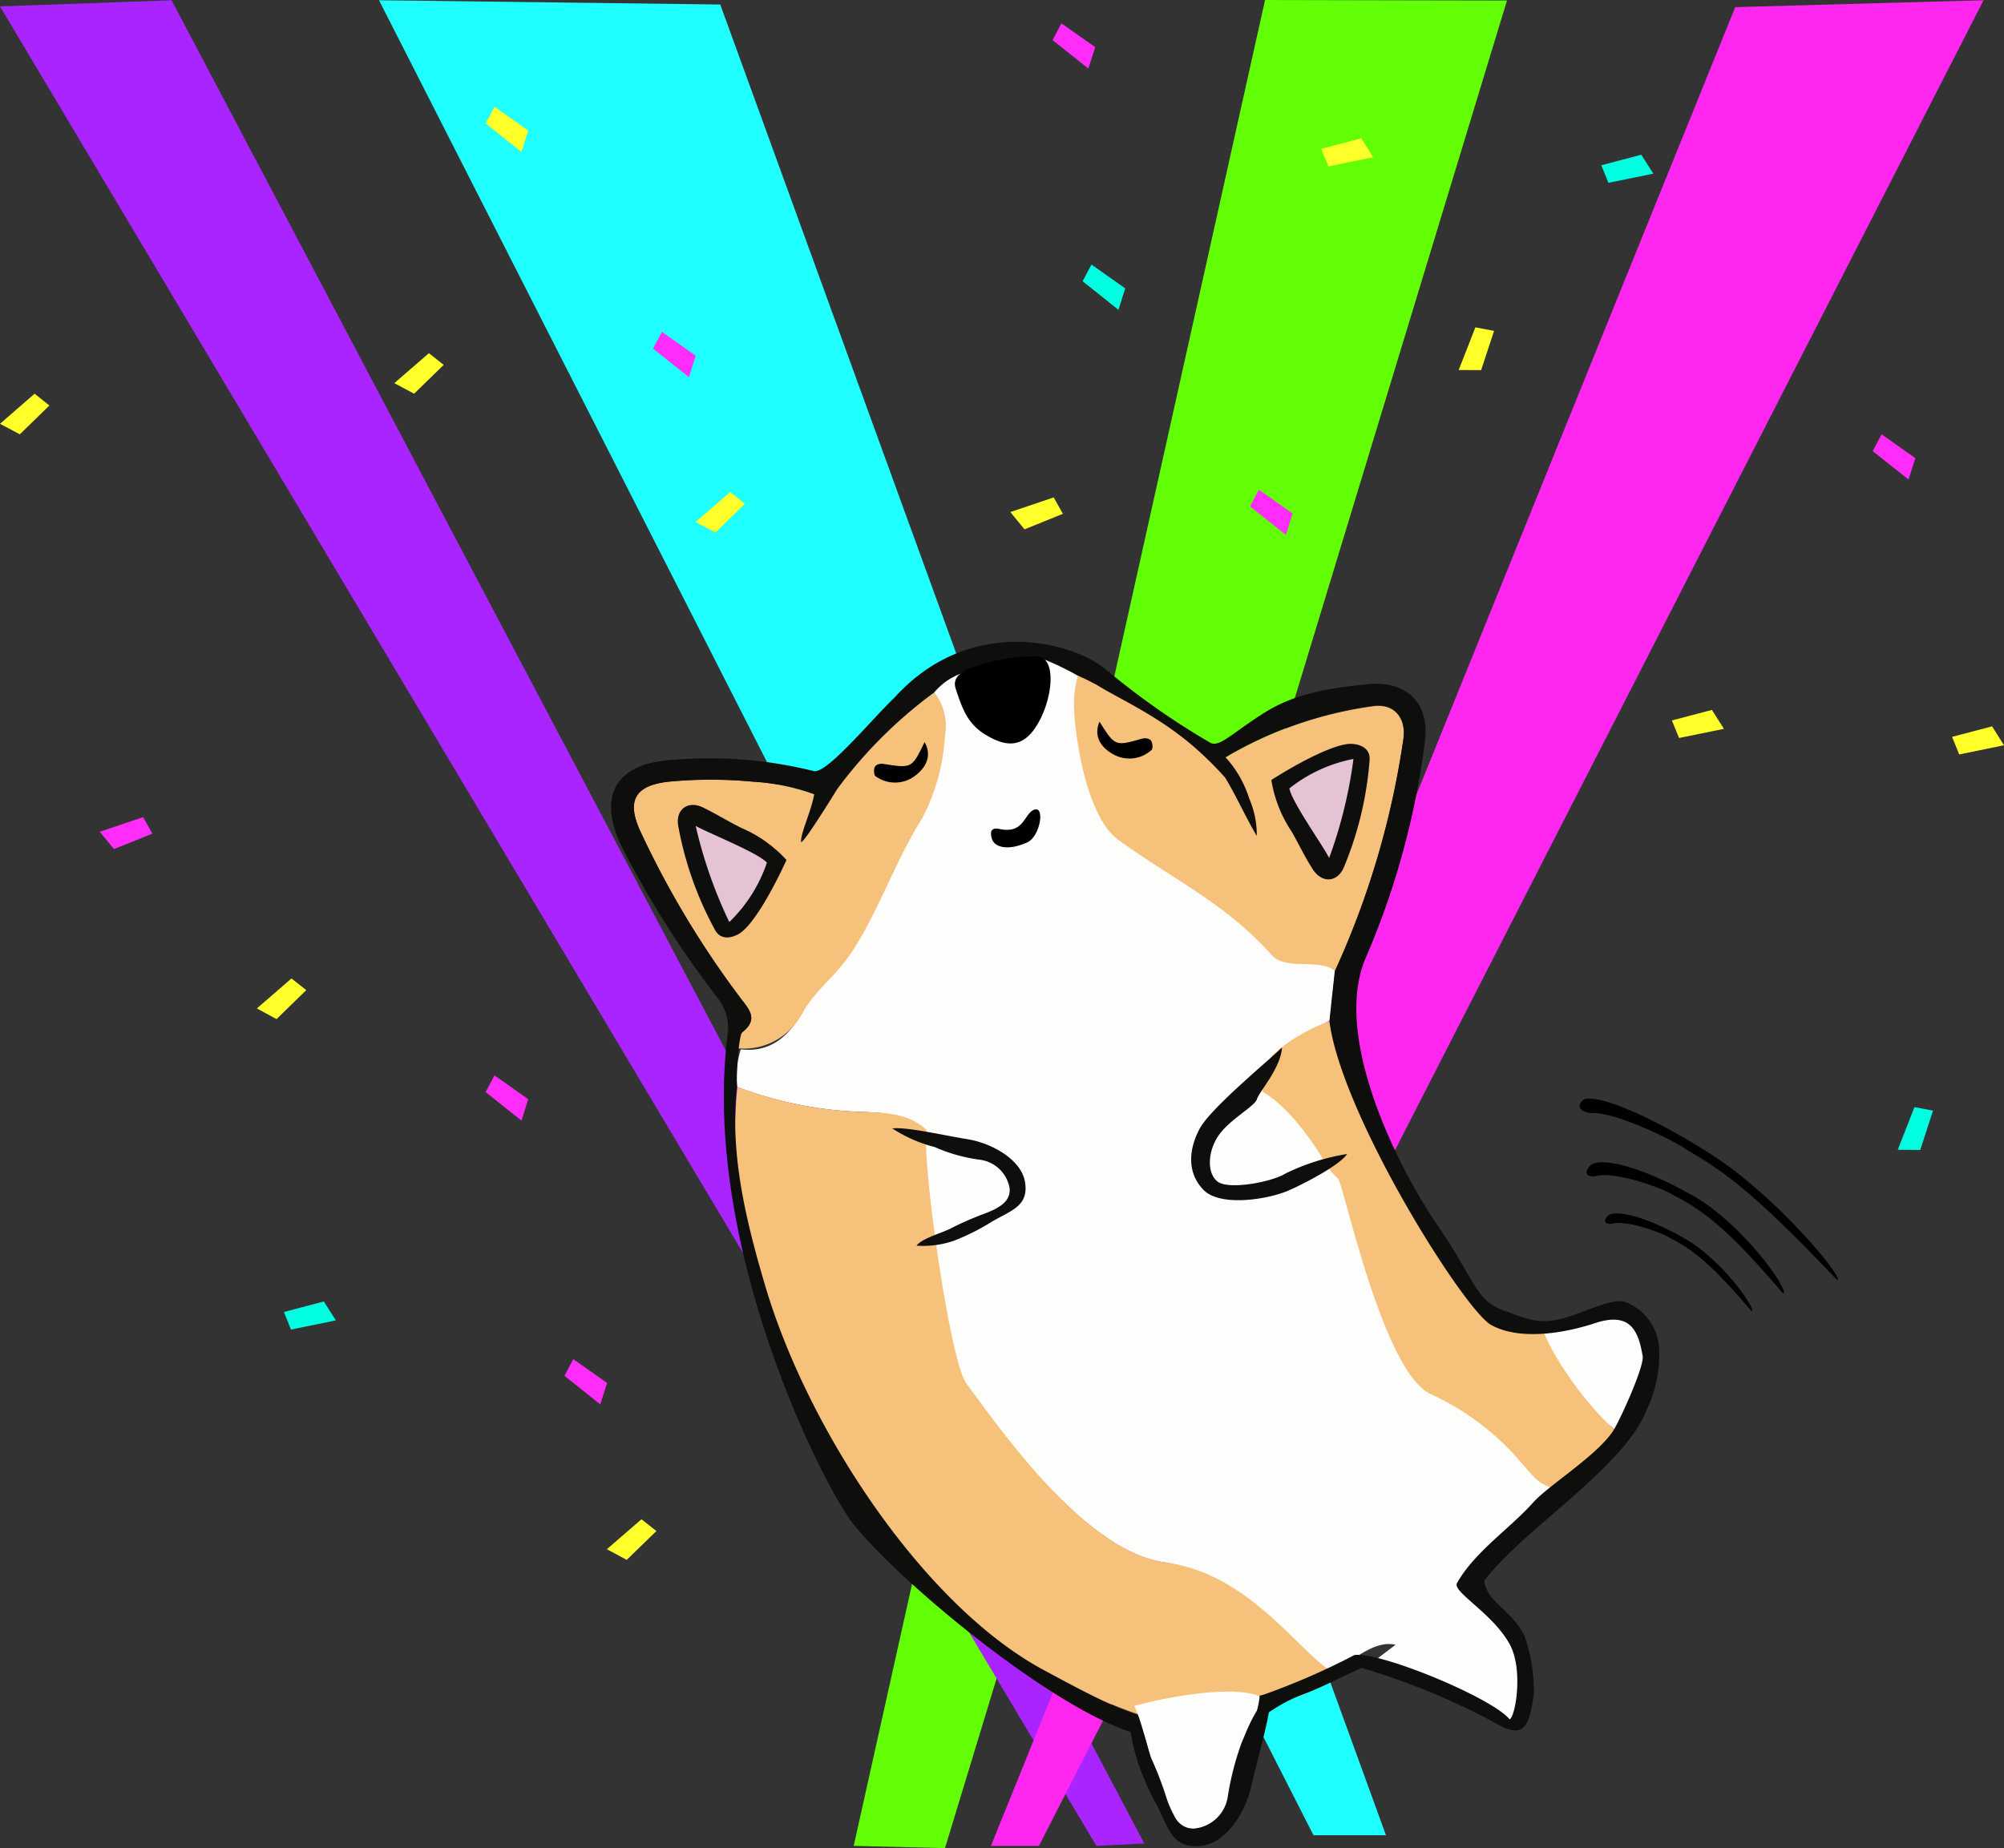 <svg xmlns="http://www.w3.org/2000/svg" viewBox="0 0 159.79 147.4"><rect x="0" y="0" width="159.79" height="147.4" fill="#333333" stroke="none"/><defs><style>.cls-1{fill:#62ff06;}.cls-2{fill:#1fffff;}.cls-3{fill:#a924ff;}.cls-4{fill:#ff27f0;}.cls-5{fill:#fdfdfc;}.cls-6{fill:#f6c17a;}.cls-7{fill:#0e0e0d;}.cls-8{fill:#e4c3d5;}.cls-9{fill:#ffff29;}.cls-10{fill:#00ffe0;}.cls-11{fill:#ff2cfa;}</style></defs><title>Corgi_R</title><g id="Layer_2" data-name="Layer 2"><g id="Layer_1-2" data-name="Layer 1"><polygon class="cls-1" points="75.35 147.4 68.07 147.22 100.87 0 120.16 0.04 75.35 147.4"/><polygon class="cls-2" points="110.51 146.37 104.73 146.37 30.22 0.02 57.43 0.36 110.51 146.37"/><polygon class="cls-3" points="91.24 147.03 87.42 147.22 0 0.51 13.68 0.02 91.24 147.03"/><polygon class="cls-4" points="79.01 147.22 82.84 147.22 158.16 0.02 138.36 0.57 79.01 147.22"/><path class="cls-5" d="M92.93,124.62c-6.13-.85-12.32-9.38-15.9-14.28a10.94,10.94,0,0,1-2.29-6.26c.71.16-1-8.85-2.18-11.14-.42-.84,1.33-3.13.44-2.79-1.42-1.34-2.37-1.4-4.12-1.46a30.85,30.85,0,0,1-10.1-2,7.16,7.16,0,0,1,.29-3c2.32.28,3.75-1,4.83-2.8,1.35-2.26,1.88-4.9,3.31-7.12,2.08-3.22,4.17-6.43,6.23-9.65a11.56,11.56,0,0,0,1.88-5.45,4.35,4.35,0,0,0-.85-3.41c.6-.69,3.59-4.33,6.06-3.86,1.44.28,2.11,1.14,3.49.77.78-.21,1.66,1.52,2.28,1.19.28-.16,0,2-.08,2.63s1,6.1,3.61,8c4.41,3.25,8.94,6.29,12.63,10.41a25.17,25.17,0,0,0,4,3c-.14,1.35-.29,2.69-.43,4-1.65.69-3.79,3-5.08,4.32-.89-.21,5.72,4.39,5.74,8.18,3.63,2.09,3.57,15.45,7.39,17.19a20.68,20.68,0,0,1,6.9,5.1c.93,1,2.71.7,3.33,2.42.39,1.11-5.79,5.58-7.21,7.15,1.43,1.21,5.49,10.68,3.79,11.82-1.27.85-7.86-6.42-9.88-6.44-2.43-.31-5,3.52-7.62,3C98.43,133.17,97.63,125.27,92.93,124.62Zm24.34,2c1.43,1.21,5.57,4,3.43,10.74-2.34-.44-9.19-4.81-11.2-4.83"/><path class="cls-6" d="M73.9,90.14c-1.42-1.35-3.27-1.39-5-1.45a30.85,30.85,0,0,1-10.1-2,39.81,39.81,0,0,0,1.58,15.73c3.43,11.67,12,26.39,23.27,31.38,10.84,4.76,10.09,4.19,17.49,2,1.36-.42,2.08.12,5.59-2.23-2.65-.93-6.65-8-13.78-8.95-6.13-.85-12.32-9.38-15.9-14.28C75.69,108.5,73.41,91.86,73.9,90.14Z"/><path class="cls-6" d="M59.2,82.32c1.36-1.07.46-1.89-.19-2.77a74,74,0,0,1-7.93-13.21c-1.15-2.45-.47-3.68,2.22-4a35.51,35.51,0,0,1,6.76,0,17.07,17.07,0,0,1,4.86,1c0,1-.25,1-.48,1.86a7.74,7.74,0,0,0-.35,1.53c0,.42,1.22-1.81,1.41-2.12a32.42,32.42,0,0,1,9-9.38,4.35,4.35,0,0,1,.85,3.41,16.35,16.35,0,0,1-1.8,6.59c-2.06,3.23-3.45,7.32-5.53,10.54-1.43,2.22-2.74,2.83-4.09,5.09a5.22,5.22,0,0,1-5.2,2.74C58.49,83.13,58.92,82.55,59.2,82.32Z"/><path class="cls-6" d="M85.63,56.11a8.72,8.72,0,0,1,.31-2.2c.52.25,1.29,0,1.78.32,4.2,2.57,8.36,5.2,10,6.17a31.71,31.71,0,0,1,11.77-4.07c1.72-.24,2.68,1,2.4,2.71a67.87,67.87,0,0,1-5.43,18.38c-1.34-1-4,0-5.07-1.26-3.69-4.13-7.84-6-12.25-9.2C86.55,65.05,85.64,58.34,85.63,56.11Z"/><path class="cls-6" d="M106.69,94c.45.47,3.57,15.45,7.39,17.19a20.68,20.68,0,0,1,6.9,5.1c1.54,1.7,1.7,2.4,4.13,2.58.86-1.69,3.89-2.4,4.42-4.21-2.19-1.39-4.93-6.27-5.82-8.74a11,11,0,0,1-5-.74C116.46,104,109,88.25,106,81.46a13.54,13.54,0,0,0-4.56,2.71,5.48,5.48,0,0,0-.76,2.92c2.17,1.19,4.42,4.62,4.77,5.31A5.89,5.89,0,0,0,106.69,94Z"/><path class="cls-5" d="M126.67,105.37c1.83-.57,4.16-1,4.5,1.19.13.74.62,2.21.37,2.91-.51,1.48-1.46,3.68-2,5.15-2.19-1.39-5.6-6-6.49-8.5C124,105.34,124.84,106,126.67,105.37Z"/><path class="cls-7" d="M100.22,87.67c.17-.59,1.92-2.5,2-4.13-.8.83-5.68,4.81-6.57,6.49s-1,3.52.31,4.87,5,.79,6.69.09c1.24-.52,4.22-2.08,4.76-2.95a17.41,17.41,0,0,0-4.92,1.56c-1,.65-4.63,1.37-5.47.59s-.62-2.38,0-3.4C97.81,89.4,100.05,88.26,100.22,87.67Z"/><path class="cls-7" d="M74.52,91.48A11.21,11.21,0,0,1,71.15,90c1.14-.14,4.13.56,6,.86s4.32,1.6,4.59,3.47-1.1,2.2-2.66,3.11a17.67,17.67,0,0,1-3,1.51,7.51,7.51,0,0,1-3,.4c.46-.6,2-1,2.7-1.36a24.45,24.45,0,0,1,2.63-1.16c1.12-.42,2.21-.94,2.09-2.08a2.77,2.77,0,0,0-2.42-2.26A13.06,13.06,0,0,1,74.52,91.48Z"/><path class="cls-7" d="M107.8,59.33c.82.05,1.5.45,1.4,1.36a27.6,27.6,0,0,1-2.07,8.54c-.55,1.19-1.76,1.2-2.47.08s-1.1-2-1.68-3a10.38,10.38,0,0,1-1.61-4.1C103.44,60.89,106.48,59.25,107.8,59.33Zm-3.33,5.5a10,10,0,0,0,1.35,2.8,25.11,25.11,0,0,0,1.62-6.6C105.09,61.52,106.62,64.57,104.47,64.83Z"/><path class="cls-8" d="M107.92,60.53a11.85,11.85,0,0,0-5.11,2.35c.2,1.1,2.66,4.53,3.17,5.55A36.79,36.79,0,0,0,107.92,60.53Z"/><path class="cls-7" d="M71.35,55.61c6-6.61,14.25-4.47,16.94-2.12a60,60,0,0,0,8.25,5.77c.75.32,1.7-.79,4.27-2.41s5.43-2,8.34-2.29c3.07-.26,4.87,1.56,4.46,4.62a63.68,63.68,0,0,1-4.69,17.16c-2.77,6.29,2.58,16.83,5.68,21.35s3,6,5.35,6.85,3.11,1.26,6,.17c2.06-.77,3.14-1.2,3.94-.74a4.17,4.17,0,0,1,2.39,3.47,10,10,0,0,1-.94,4.91c-1.71,4.63-10.08,9.77-13,13.74.25,1.7,2.1,2.26,3.19,4.31a13.18,13.18,0,0,1,.77,4.66c-.34,2.61-.77,3.65-2.87,2.47a54.79,54.79,0,0,0-10.86-4.5c-1.39.61-3.23,1.58-4.65,2.1-4.58,1.68-4.62,5-12.74,3.29C84.84,137.06,71.8,126.3,68,121.5c-2.35-3-12.06-22.06-10-38.84a3.85,3.85,0,0,0-.73-3,76.37,76.37,0,0,1-7.73-12.21c-1.91-4-.43-6.58,4.06-6.84a34.31,34.31,0,0,1,11.29.89C65.93,61.74,69.55,57.32,71.35,55.61ZM97.67,62a28,28,0,0,0-2.37-2.35c-2.94-2.57-6.06-3.91-7.81-5a17.11,17.11,0,0,0-1.55-.76,23.1,23.1,0,0,0-2.4-1.18c-1.14-.56-6.77.72-6.89,1a5.22,5.22,0,0,0-2.18,1.53,36.45,36.45,0,0,0-7.72,7.7c-.19.31-2.89,4.7-2.88,4.17,0-.76.79-2.33,1.05-3.76a17.07,17.07,0,0,0-4.86-1,35.51,35.51,0,0,0-6.76,0c-2.69.29-3.37,1.52-2.22,4A74,74,0,0,0,59,79.55c.65.88,1.55,1.7.19,2.77-.28.23-.5,3.32-.42,4.33-.6,5.36.71,10.7,2.22,15.82,3.43,11.67,12.71,25.56,22.13,30.67,10.4,5.65,9.27,4.35,17.7,2A56.47,56.47,0,0,0,108,132c2.13-.26,11,3.43,12.37,5.13.47-.21,1.11-4,0-6-1.35-2.45-4.5-4.12-4.21-4.84,1.38-2.49,4.25-4.39,6.1-6.47,1.26-1.41,5.51-4,6.54-6,.71-1.3,2.3-4.91,2.18-5.65-.35-2.15-1.07-3.54-3.8-2.64s-6.14,1.34-8.29.14S107,89,106,81.46c.14-1.35.29-2.69.43-4A67.87,67.87,0,0,0,111.89,59c.28-1.7-.68-2.95-2.4-2.71A31.71,31.71,0,0,0,97.72,60.4a8.74,8.74,0,0,1,1.88,3.27,7.31,7.31,0,0,1,.61,3C99.41,65.35,98.47,63.27,97.67,62Z"/><path class="cls-7" d="M58.9,74.49c-.71.4-1.51.44-1.92-.38a27.57,27.57,0,0,1-2.91-8.29c-.19-1.3.82-2,2-1.41,1,.48,2,1.11,3.06,1.63a10.37,10.37,0,0,1,3.58,2.55C61.7,70.81,60.05,73.84,58.9,74.49Zm-.2-6.43A9.89,9.89,0,0,0,56,66.45a25,25,0,0,0,2.23,6.41C60,71.17,57,69.45,58.7,68.06Z"/><path class="cls-8" d="M58.15,73.54a11.83,11.83,0,0,0,3-4.74c-.76-.82-4.69-2.36-5.68-2.93A36.57,36.57,0,0,0,58.15,73.54Z"/><path class="cls-5" d="M99,141.67c.48,3-2.76,5.54-4.5,4.44-.6-.38-1.5-2.71-1.84-3.32-.72-1.29-1.52-5.42-2.22-6.73,2.36-.67,7.73-1.7,10-.78C100.37,136.47,99,140.48,99,141.67Z"/><path d="M82.77,52.35A14.61,14.61,0,0,0,77,53.43c-.64.39-1,.79-.81,1.46.56,1.72,1,2.89,2.46,3.75s2.9,1.16,4.1-.92C83.88,55.82,84.31,52.58,82.77,52.35Z"/><path class="cls-7" d="M99,139c.28-.62,1.16-3.12,2.29-3.69.09,1.28-1.06,5.06-1.51,7.12s-2,4.67-4.17,4.81-2.41-1.41-3.34-3.22a20.58,20.58,0,0,1-1.53-3.42c-.27-.94-1-3.29-.27-3.37.74.24,1,2.32,1.37,3.1a27.62,27.62,0,0,1,1.15,3c.41,1.29.92,2.54,2.22,2.51a3,3,0,0,0,2.68-2.5A22.81,22.81,0,0,1,99,139Z"/><path d="M87.67,57.56c-.46,1.07,0,2,1.13,2.62a2.62,2.62,0,0,0,3-.35c.14-.09.11-.51,0-.72s-.45-.27-.76-.19C88.91,59.52,88.91,59.52,87.67,57.56Z"/><path d="M73.72,59.19c.58,1,.2,2-.82,2.73a2.63,2.63,0,0,1-3.07,0c-.15-.08-.17-.5-.09-.72s.41-.32.72-.27C72.71,61.28,72.71,61.28,73.72,59.19Z"/><path d="M82.49,64.57c.85-.26.43,2.17-.59,2.62-1.6.71-2.52.33-2.75-.15a1.24,1.24,0,0,1-.12-.7c.08-.26.36-.29.64-.23C81.7,66.56,81.64,64.84,82.49,64.57Z"/><path d="M139.67,104.58c.38-.17-2.36-4.1-5.32-5.79-3.19-1.83-5.67-2.37-6.17-1.8s.07.68.38.6c1.15-.3,4,.74,4.61,1.15C135.12,99.72,136.66,101.06,139.67,104.58Z"/><path d="M142.19,103.18c.52-.24-3.17-5.5-7.14-7.78-4.27-2.45-7.6-3.18-8.28-2.41s.1.91.52.8c1.53-.39,5.37,1,6.18,1.55C136.09,96.66,138.15,98.46,142.19,103.18Z"/><path d="M146.51,102.11c.57-.15-4.87-6.71-10-10-5.58-3.57-9.69-5-10.34-4.33s.3,1,.78,1c1.74-.13,6.59,2.18,7.66,3C138,93.68,140.76,96.08,146.51,102.11Z"/><polygon class="cls-9" points="2.76 31.4 0 33.8 1.58 34.64 3.94 32.34 2.76 31.4"/><polygon class="cls-9" points="34.2 28.17 31.44 30.56 33.02 31.4 35.38 29.1 34.2 28.17"/><polygon class="cls-9" points="58.22 39.24 55.46 41.63 57.04 42.48 59.4 40.18 58.22 39.24"/><polygon class="cls-10" points="86.32 22.43 89.18 24.71 89.72 23 87.03 21.1 86.32 22.43"/><polygon class="cls-11" points="99.67 40.39 102.53 42.66 103.07 40.96 100.38 39.06 99.67 40.39"/><polygon class="cls-11" points="38.72 87.1 41.58 89.38 42.12 87.67 39.43 85.77 38.72 87.1"/><polygon class="cls-11" points="149.32 35.98 152.18 38.25 152.72 36.54 150.03 34.64 149.32 35.98"/><polygon class="cls-11" points="83.93 3.2 86.78 5.47 87.33 3.76 84.63 1.86 83.93 3.2"/><polygon class="cls-9" points="84.02 39.67 80.56 40.84 81.69 42.22 84.75 40.98 84.02 39.67"/><polygon class="cls-9" points="38.72 9.85 41.58 12.12 42.12 10.41 39.43 8.51 38.72 9.85"/><polygon class="cls-11" points="52.07 27.8 54.93 30.08 55.47 28.37 52.78 26.47 52.07 27.8"/><polygon class="cls-11" points="11.41 65.17 7.95 66.34 9.09 67.72 12.15 66.49 11.41 65.17"/><polygon class="cls-9" points="105.92 13.27 109.49 12.54 108.54 11.03 105.35 11.87 105.92 13.27"/><polygon class="cls-10" points="128.25 14.58 131.83 13.85 130.87 12.34 127.68 13.18 128.25 14.58"/><polygon class="cls-9" points="117.64 26.11 116.31 29.51 118.1 29.52 119.13 26.39 117.64 26.11"/><polygon class="cls-9" points="133.88 58.86 137.46 58.13 136.5 56.62 133.31 57.46 133.88 58.86"/><polygon class="cls-9" points="156.22 60.17 159.79 59.44 158.84 57.93 155.65 58.77 156.22 60.17"/><polygon class="cls-10" points="23.2 106.04 26.78 105.31 25.82 103.8 22.64 104.64 23.2 106.04"/><polygon class="cls-10" points="152.65 88.3 151.32 91.7 153.11 91.72 154.13 88.58 152.65 88.3"/><polygon class="cls-9" points="23.24 78.04 20.48 80.43 22.05 81.28 24.42 78.97 23.24 78.04"/><polygon class="cls-9" points="51.15 121.17 48.39 123.56 49.97 124.41 52.34 122.11 51.15 121.17"/><polygon class="cls-11" points="45.01 109.73 47.86 112.01 48.41 110.3 45.71 108.4 45.01 109.73"/></g></g></svg>